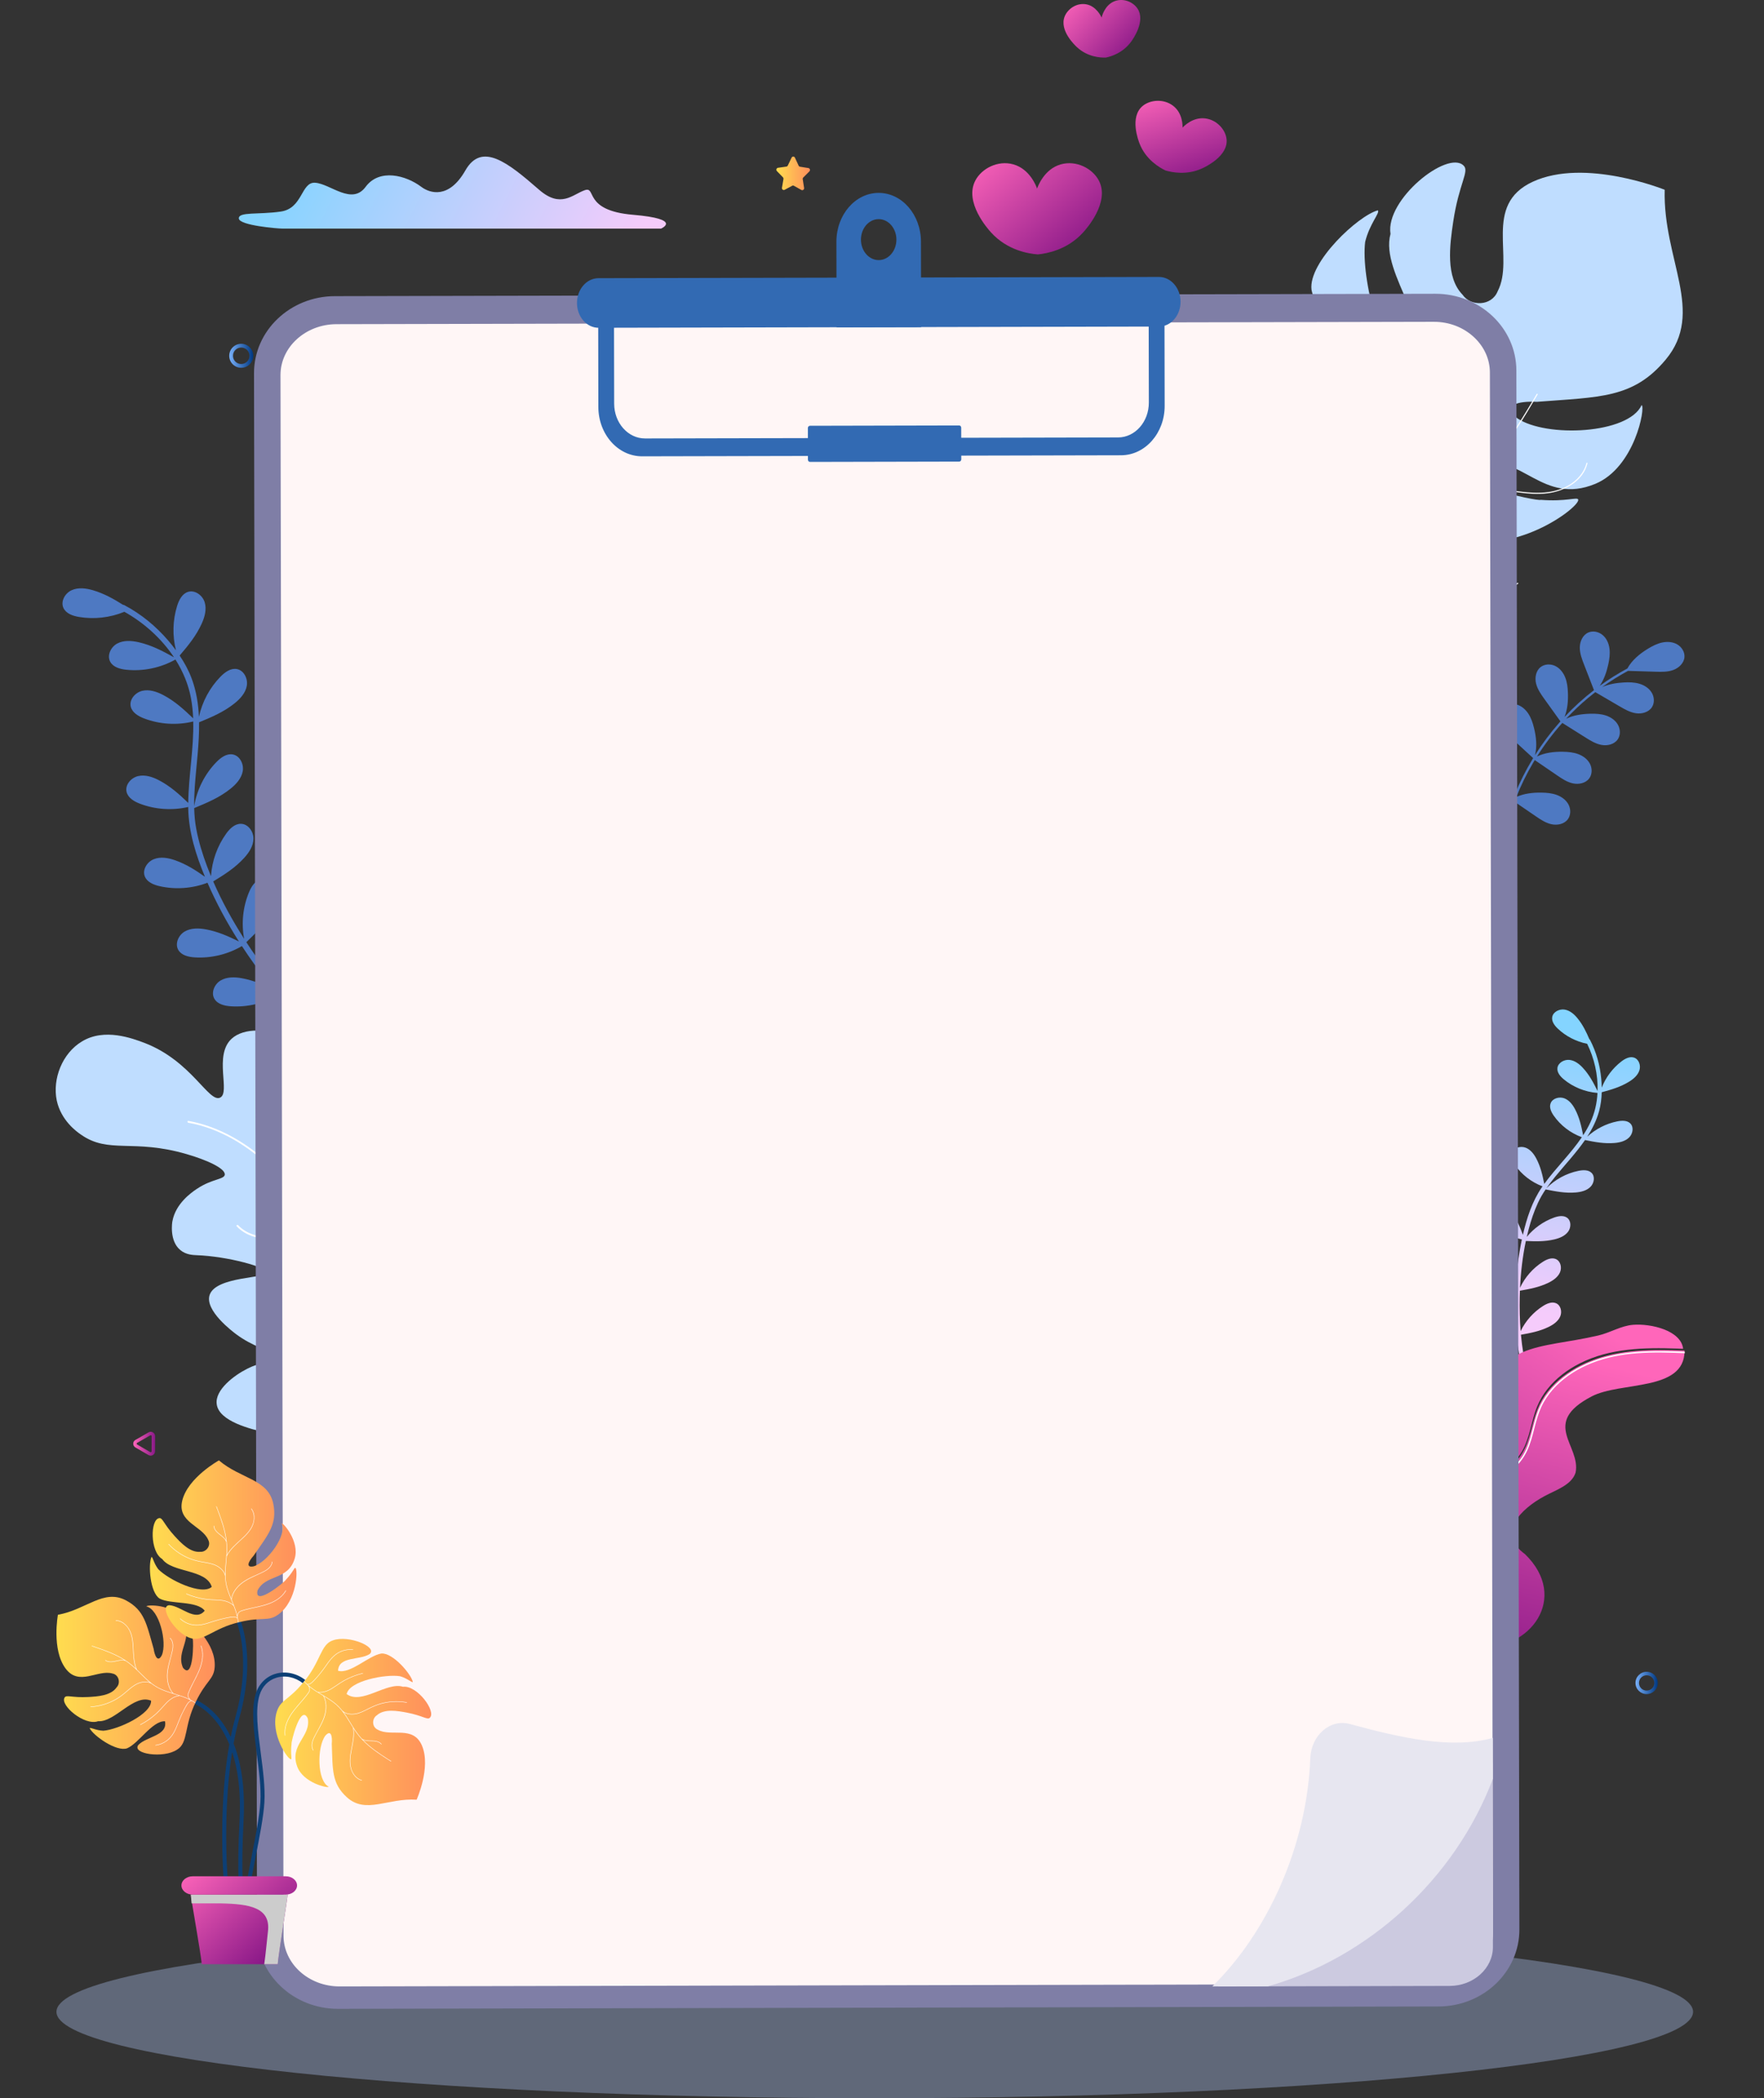 <svg width="375" height="446" viewBox="0 0 375 446" fill="none" xmlns="http://www.w3.org/2000/svg">
<rect x="0" y="0" width="375" height="446" fill="#333333" stroke="none"/>
<path d="M313.922 278.843C314.006 277.729 315.256 276.95 316.389 277.02C317.521 277.09 318.506 277.786 319.302 278.57C320.591 279.839 321.482 281.267 322.345 282.801C322.218 281.132 322.153 279.458 322.142 277.786C322.135 276.68 322.153 275.573 322.195 274.466C319.643 274.313 317.156 273.396 315.159 271.863C314.402 271.281 313.66 270.483 313.733 269.533C313.819 268.423 315.07 267.645 316.201 267.712C317.331 267.779 318.313 268.469 319.106 269.248C320.439 270.556 321.343 272.037 322.232 273.629C322.401 270.218 322.815 266.811 323.526 263.46C321.081 262.898 318.823 261.617 317.131 259.814C316.48 259.121 315.879 258.215 316.105 257.286C316.37 256.2 317.727 255.624 318.828 255.866C319.931 256.107 320.785 256.943 321.439 257.839C322.501 259.289 323.143 260.836 323.742 262.484C324.549 258.962 325.714 255.375 327.785 252.357C327.828 252.294 327.874 252.233 327.918 252.17C325.553 251.276 323.482 249.674 322.059 247.625C321.517 246.846 321.056 245.863 321.415 244.972C321.834 243.932 323.257 243.55 324.31 243.944C325.362 244.338 326.083 245.287 326.599 246.268C327.509 247.994 327.912 249.766 328.286 251.653C330.775 248.228 333.91 245.226 336.276 241.725C333.861 240.84 331.743 239.22 330.295 237.136C329.753 236.357 329.292 235.374 329.651 234.483C330.07 233.442 331.493 233.06 332.546 233.454C333.598 233.849 334.319 234.798 334.835 235.778C335.769 237.551 336.17 239.372 336.552 241.317C337.127 240.432 337.652 239.514 338.102 238.547C339.013 236.59 339.491 234.468 339.604 232.316C336.962 232.107 334.409 231.075 332.41 229.4C331.679 228.788 330.972 227.959 331.087 227.012C331.221 225.906 332.503 225.18 333.628 225.293C334.754 225.406 335.704 226.137 336.463 226.948C337.854 228.437 338.727 230.11 339.622 231.91C339.732 228.435 338.902 224.902 337.404 221.868C335.053 221.393 332.855 220.261 331.145 218.629C330.457 217.971 329.806 217.099 329.982 216.16C330.187 215.063 331.512 214.417 332.626 214.601C333.741 214.784 334.641 215.573 335.344 216.432C336.467 217.801 337.189 219.286 337.867 220.87C337.92 220.907 337.968 220.958 338.004 221.027C339.339 223.58 340.125 226.402 340.397 229.272C340.457 229.905 340.493 230.544 340.506 231.184C341.351 229.026 342.797 227.084 344.653 225.645C345.422 225.049 346.402 224.515 347.325 224.79C348.404 225.112 348.859 226.471 348.506 227.534C348.153 228.597 347.219 229.383 346.244 229.971C344.427 231.067 342.533 231.615 340.501 232.17C340.466 233.514 340.303 234.857 339.949 236.16C339.411 238.134 338.511 239.932 337.417 241.626C339.193 239.985 341.436 238.832 343.814 238.356C344.769 238.164 345.881 238.122 346.566 238.783C347.367 239.555 347.134 240.98 346.328 241.777C345.522 242.575 344.333 242.863 343.201 242.955C341.032 243.132 339.061 242.752 336.949 242.328C335.061 245.072 332.704 247.562 330.613 250.117C329.955 250.922 329.325 251.738 328.742 252.582C330.578 250.709 332.999 249.391 335.58 248.87C336.534 248.678 337.647 248.634 338.332 249.294C339.134 250.065 338.903 251.49 338.098 252.289C337.293 253.087 336.105 253.377 334.973 253.471C332.755 253.655 330.743 253.255 328.576 252.823C327.964 253.729 327.412 254.672 326.948 255.674C326.099 257.506 325.462 259.427 324.949 261.368C324.813 261.884 324.686 262.403 324.567 262.923C326.062 261.08 328.078 259.638 330.325 258.822C331.241 258.489 332.336 258.28 333.119 258.827C334.034 259.467 334.027 260.906 333.353 261.813C332.68 262.72 331.547 263.184 330.44 263.446C328.394 263.93 326.449 263.875 324.377 263.782C323.682 267.056 323.299 270.395 323.14 273.725C324.178 271.493 325.879 269.55 327.983 268.213C328.805 267.691 329.83 267.25 330.721 267.611C331.762 268.033 332.081 269.432 331.626 270.459C331.172 271.486 330.167 272.182 329.142 272.677C327.196 273.616 325.227 273.981 323.113 274.351C323.095 274.793 323.08 275.234 323.07 275.675C323.014 278.095 323.07 280.525 323.264 282.941C324.309 280.783 325.976 278.905 328.025 277.603C328.847 277.081 329.873 276.64 330.764 277.001C331.804 277.423 332.123 278.821 331.669 279.848C331.215 280.876 330.21 281.571 329.185 282.067C327.293 282.98 325.377 283.35 323.33 283.71C323.584 286.461 324.021 289.19 324.684 291.864C324.822 292.421 323.927 292.609 323.789 292.053C323.12 289.354 322.684 286.596 322.43 283.818C319.865 283.662 317.364 282.735 315.355 281.185C314.596 280.6 313.851 279.797 313.922 278.843Z" fill="url(#paint0_linear_82_1088)"/>
<path d="M185.962 446C282.038 446 359.924 437.777 359.924 427.635C359.924 417.492 282.038 409.269 185.962 409.269C89.885 409.269 12 417.492 12 427.635C12 437.777 89.885 446 185.962 446Z" fill="#B6CFFF" fill-opacity="0.34"/>
<path d="M333.288 174.156C333.952 173.272 333.954 172.001 333.447 171.026C332.939 170.051 331.991 169.359 330.96 168.977C329.928 168.595 328.812 168.496 327.709 168.478C325.885 168.448 323.999 168.655 322.351 169.41C323.342 166.92 324.527 164.505 325.89 162.191C326.014 161.98 326.142 161.772 326.268 161.564C327.841 162.639 329.414 163.715 330.986 164.79C332.036 165.508 333.119 166.241 334.363 166.513C335.607 166.787 337.067 166.494 337.836 165.471C338.5 164.588 338.502 163.316 337.994 162.342C337.487 161.367 336.539 160.674 335.507 160.293C334.476 159.911 333.359 159.811 332.257 159.794C330.375 159.763 328.427 159.984 326.743 160.798C328.333 158.277 330.134 155.888 332.122 153.665C333.757 154.693 335.393 155.722 337.029 156.75C338.105 157.427 339.216 158.117 340.47 158.342C341.724 158.568 343.172 158.219 343.901 157.169C344.531 156.261 344.484 154.99 343.939 154.036C343.394 153.082 342.42 152.426 341.375 152.084C340.329 151.742 339.209 151.686 338.107 151.71C336.342 151.749 334.526 152.01 332.945 152.767C334.419 151.193 335.987 149.705 337.644 148.322C338.134 147.912 338.635 147.515 339.14 147.125C340.858 148.127 342.575 149.129 344.292 150.131C345.39 150.772 346.523 151.425 347.784 151.609C349.045 151.793 350.481 151.398 351.175 150.324C351.776 149.396 351.687 148.128 351.111 147.192C350.535 146.257 349.539 145.634 348.483 145.326C347.426 145.019 346.305 144.999 345.204 145.06C343.63 145.147 342.023 145.412 340.589 146.043C342.349 144.779 344.189 143.629 346.097 142.601C348.04 142.661 349.982 142.721 351.924 142.781C353.198 142.821 354.51 142.855 355.71 142.416C356.911 141.978 357.99 140.948 358.091 139.678C358.179 138.579 357.496 137.51 356.542 136.964C355.588 136.417 354.413 136.345 353.334 136.578C352.254 136.81 351.256 137.326 350.312 137.903C348.574 138.965 346.927 140.315 345.956 142.092C345.95 142.095 345.943 142.096 345.937 142.1C343.904 143.19 341.948 144.42 340.082 145.774C341.007 144.416 341.556 142.794 341.905 141.177C342.137 140.099 342.294 138.988 342.156 137.896C342.019 136.804 341.56 135.723 340.726 135.007C339.893 134.291 338.655 134.005 337.644 134.451C336.474 134.968 335.858 136.324 335.841 137.598C335.825 138.872 336.292 140.094 336.752 141.279C337.453 143.085 338.154 144.89 338.855 146.695C336.621 148.42 334.527 150.325 332.596 152.385C333.235 150.78 333.383 148.981 333.316 147.243C333.275 146.142 333.151 145.029 332.746 144.008C332.341 142.986 331.627 142.054 330.641 141.569C329.654 141.083 328.382 141.113 327.511 141.796C326.505 142.585 326.244 144.05 326.544 145.286C326.845 146.522 327.602 147.588 328.343 148.62C329.471 150.191 330.599 151.763 331.727 153.334C331.668 153.4 331.608 153.465 331.549 153.532C329.619 155.714 327.869 158.052 326.316 160.512C326.797 158.638 326.577 156.623 326.11 154.736C325.846 153.669 325.499 152.605 324.895 151.688C324.291 150.77 323.402 150.004 322.336 149.729C321.27 149.453 320.028 149.74 319.314 150.583C318.487 151.559 318.528 153.044 319.073 154.192C319.618 155.34 320.576 156.23 321.512 157.089C322.983 158.44 324.454 159.791 325.925 161.141C325.903 161.176 325.883 161.21 325.862 161.245L325.805 161.247C325.818 161.257 325.831 161.265 325.844 161.274C324.372 163.693 323.091 166.226 322.021 168.848C321.756 167.133 320.975 165.498 320.039 164.021C319.439 163.076 318.761 162.161 317.88 161.469C316.999 160.778 315.892 160.323 314.771 160.398C313.65 160.473 312.539 161.146 312.119 162.189C311.633 163.395 312.15 164.815 313.048 165.748C313.946 166.681 315.161 167.233 316.344 167.763C318.024 168.515 319.705 169.267 321.385 170.019C321.431 170.051 321.478 170.083 321.524 170.114C320.422 173.032 319.586 176.044 319.038 179.112C318.98 179.436 319.475 179.586 319.534 179.257C320.072 176.242 320.89 173.282 321.963 170.415C323.455 171.435 324.947 172.456 326.44 173.476C327.489 174.194 328.572 174.926 329.816 175.199C331.06 175.471 332.52 175.178 333.288 174.156Z" fill="#4E79C2"/>
<path d="M278.808 61.588C280.044 68.008 290.236 77.259 288.643 83.675C280.962 83.65 282.873 72.667 279.33 67.676C275.505 63.365 269.745 78.963 272.95 86.859C275.302 93.413 284.194 92.632 295.462 101.443C305.201 108.838 304.759 112.806 311.132 114.539C322.792 117.708 336.005 107.635 335.499 106.177C335.294 105.588 332.967 106.673 327.523 106.246C326.994 106.625 306.079 102.371 314.041 98.341C323.495 96.307 327.945 107.474 339.135 102.847C347.524 99.374 349.85 86.562 348.987 86.104C346.183 92.278 328.722 93.066 322.587 88.933C319.113 86.151 322.696 85.198 326.724 85.413C340.069 84.364 347.175 84.736 354.089 76.459C362.565 66.313 353.495 55.211 353.889 40.338C353.889 40.338 336.955 33.485 325.828 38.638C315.118 43.597 322.083 54.843 318.375 61.924C317.07 65.146 312.605 65.147 310.93 62.657C307.256 58.91 308.199 52.054 308.933 47.117C310.153 38.94 312.447 36.392 311.12 35.179C307.715 31.856 294.469 42.386 295.6 49.722C293.241 58.256 306.017 70.744 300.549 78.736C293.613 77.621 289.277 58.905 290.214 51.41C291.157 47.522 293.439 45.203 292.903 44.713C288.72 45.827 278.084 55.747 278.808 61.588Z" fill="#BFDDFF"/>
<path d="M269.146 105.664C269.005 107.686 269.379 109.718 270.207 111.571C271.01 113.37 272.247 114.907 273.743 116.195C275.386 117.603 277.249 118.722 279.072 119.886C281.044 121.151 282.954 122.516 284.761 124.003C285.575 124.676 286.412 125.346 287.146 126.105C287.758 126.736 288.307 127.511 288.22 128.426C288.219 128.436 288.227 128.441 288.226 128.451C288.118 128.573 288.017 128.699 287.904 128.818C287.534 129.22 287.152 129.615 286.753 129.995C286.82 130.035 286.878 130.081 286.94 130.129C287.655 129.438 288.335 128.704 288.966 127.935C288.973 127.934 288.979 127.932 288.982 127.928C289.332 127.68 289.743 127.501 290.155 127.364C290.541 127.233 290.989 127.108 291.397 127.193C292.005 127.325 292.568 127.686 293.084 128.018C293.597 128.355 294.107 128.705 294.605 129.065C298.115 131.594 301.294 134.603 305.122 136.682C308.27 138.389 311.9 139.489 315.512 138.882C315.658 138.858 315.607 138.635 315.455 138.661C313.35 139.011 311.2 138.772 309.167 138.155C305.187 136.946 301.859 134.419 298.649 131.889C296.872 130.486 295.107 129.062 293.205 127.824C292.505 127.369 291.684 126.837 290.81 126.967C290.321 127.036 289.817 127.208 289.362 127.441C291.079 125.237 292.429 122.785 293.777 120.353C293.841 120.242 293.903 120.125 293.967 120.014C293.967 120.014 293.967 120.014 293.973 120.012C295.727 118.943 297.778 118.469 299.831 118.42C304.016 118.315 307.837 120.015 311.502 121.815C312.505 122.308 313.509 122.807 314.521 123.284C315.47 123.733 316.435 124.182 317.445 124.497C319.164 125.026 321.148 125.122 322.703 124.093C322.824 124.011 322.717 123.808 322.593 123.893C320.638 125.189 318.19 124.626 316.173 123.783C312.165 122.103 308.451 119.675 304.171 118.659C300.885 117.879 297.168 117.957 294.177 119.632C295.445 117.355 296.758 115.084 298.423 113.059C299.337 111.952 300.356 110.953 301.445 110.027C301.453 110.022 301.464 110.023 301.475 110.013C301.482 110.002 301.494 109.992 301.503 109.977C302.492 109.141 303.532 108.362 304.598 107.62C306.372 106.387 308.204 105.237 309.994 104.023C312.227 103.536 314.553 103.614 316.815 103.84C320.874 104.242 324.94 105.358 329.043 104.845C332.694 104.386 336.56 102.239 337.473 98.491C337.509 98.347 337.288 98.283 337.252 98.427C336.746 100.512 335.217 102.161 333.36 103.221C329.766 105.271 325.459 104.848 321.522 104.258C317.899 103.714 314.113 103.039 310.461 103.701C310.689 103.544 310.921 103.39 311.151 103.23C313.412 101.627 315.481 99.817 317.334 97.77C321.129 93.575 324.025 88.698 326.876 83.864C326.953 83.74 326.756 83.621 326.679 83.745C326.331 84.337 325.984 84.929 325.632 85.519C322.865 90.164 319.948 94.808 316.137 98.704C316.715 97.358 316.674 95.805 316.648 94.372C316.615 92.578 316.655 90.49 318.114 89.189C318.224 89.091 318.067 88.926 317.956 89.025C316.588 90.242 316.392 92.176 316.408 93.886C316.423 95.665 316.602 97.644 315.608 99.22C315.603 99.228 315.612 99.233 315.607 99.24C315.607 99.24 315.607 99.24 315.604 99.244C313.648 101.16 311.459 102.779 309.178 104.3C306.993 105.756 304.76 107.141 302.672 108.736C302.474 108.889 302.277 109.048 302.082 109.203C303.191 107.424 303.297 105.146 302.891 103.121C302.422 100.78 301.188 98.671 300.006 96.618C298.832 94.578 297.782 92.506 297.041 90.279C295.618 85.989 295.202 81.392 295.842 76.923C295.867 76.778 295.631 76.774 295.612 76.918C295.262 79.353 295.225 81.827 295.493 84.272C295.734 86.465 296.221 88.63 296.945 90.719C297.699 92.874 298.74 94.875 299.875 96.854C301.062 98.917 302.283 101.038 302.71 103.403C303.104 105.586 302.879 108.091 301.337 109.823C299.748 111.185 298.325 112.7 297.104 114.406C295.435 116.751 294.107 119.307 292.705 121.808C292.582 122.022 292.461 122.233 292.341 122.443C292.413 120.872 292.01 119.287 291.358 117.857C290.66 116.318 289.626 114.952 288.605 113.608C287.542 112.219 286.501 110.821 285.588 109.33C283.816 106.437 282.437 103.323 281.492 100.079C281.45 99.937 281.221 99.991 281.265 100.13C281.786 101.909 282.431 103.656 283.201 105.34C283.893 106.853 284.683 108.324 285.565 109.733C286.473 111.179 287.498 112.535 288.532 113.891C289.564 115.252 290.598 116.645 291.267 118.22C291.889 119.68 292.248 121.293 292.079 122.88C292.08 122.886 292.087 122.884 292.084 122.888C291.007 124.746 289.843 126.551 288.453 128.187C288.437 127.376 287.977 126.66 287.425 126.071C286.624 125.202 285.667 124.454 284.753 123.705C282.98 122.261 281.122 120.926 279.191 119.691C277.328 118.503 275.413 117.364 273.754 115.903C272.245 114.575 271.033 112.989 270.27 111.144C269.555 109.414 269.245 107.532 269.374 105.67C269.385 105.525 269.154 105.519 269.146 105.664Z" fill="white"/>
<path d="M45.595 212.337C44.796 211.013 45.584 209.182 46.918 208.4C48.252 207.617 49.921 207.656 51.448 207.938C53.919 208.393 56.069 209.331 58.273 210.411C56.792 208.619 55.377 206.774 54.025 204.892C53.131 203.647 52.264 202.381 51.424 201.096C48.42 202.864 44.879 203.718 41.396 203.501C40.076 203.419 38.599 203.08 37.921 201.95C37.129 200.629 37.917 198.799 39.247 198.014C40.576 197.23 42.237 197.265 43.757 197.543C46.309 198.01 48.516 198.998 50.795 200.123C48.252 196.136 45.99 191.968 44.108 187.637C40.897 188.861 37.322 189.127 33.968 188.374C32.677 188.085 31.273 187.518 30.784 186.294C30.212 184.865 31.282 183.182 32.719 182.618C34.157 182.054 35.791 182.35 37.247 182.865C39.607 183.698 41.572 184.96 43.568 186.369C41.657 181.772 40.097 176.829 40.016 171.84C40.014 171.736 40.017 171.632 40.017 171.528C36.632 172.315 33.01 172.077 29.762 170.842C28.526 170.372 27.218 169.61 26.909 168.33C26.548 166.834 27.848 165.321 29.352 164.967C30.856 164.612 32.431 165.138 33.798 165.854C36.208 167.116 38.084 168.813 40.017 170.664C40.082 164.898 41.214 159.119 41.079 153.361C37.645 154.196 33.955 153.973 30.651 152.717C29.415 152.247 28.107 151.486 27.798 150.206C27.438 148.71 28.738 147.196 30.241 146.842C31.745 146.488 33.32 147.014 34.687 147.73C37.162 149.025 39.073 150.78 41.063 152.689C41.004 151.251 40.86 149.814 40.593 148.379C40.052 145.472 38.891 142.709 37.295 140.189C34.145 141.961 30.437 142.735 26.838 142.36C25.523 142.223 24.062 141.823 23.432 140.665C22.696 139.312 23.561 137.516 24.922 136.788C26.283 136.06 27.941 136.165 29.448 136.506C32.211 137.132 34.537 138.361 36.989 139.717C34.328 135.703 30.561 132.337 26.438 130.044C23.405 131.294 20.017 131.684 16.78 131.138C15.475 130.918 14.043 130.426 13.489 129.231C12.841 127.834 13.819 126.096 15.223 125.456C16.628 124.815 18.277 125.025 19.758 125.461C22.122 126.157 24.127 127.287 26.162 128.563C26.252 128.565 26.346 128.586 26.443 128.637C29.995 130.51 33.144 133.104 35.751 136.144C36.326 136.814 36.879 137.509 37.406 138.224C36.629 135.14 36.706 131.845 37.648 128.806C38.038 127.548 38.715 126.198 39.978 125.808C41.454 125.351 43.057 126.544 43.51 128.014C43.964 129.485 43.539 131.084 42.911 132.489C41.739 135.111 40.04 137.17 38.191 139.342C39.229 140.89 40.121 142.531 40.765 144.276C41.74 146.917 42.166 149.634 42.288 152.383C42.977 149.177 44.585 146.168 46.887 143.821C47.811 142.879 49.032 141.985 50.335 142.212C51.857 142.477 52.736 144.266 52.465 145.78C52.195 147.295 51.084 148.525 49.881 149.49C47.575 151.339 45.045 152.407 42.322 153.532C42.391 158.071 41.726 162.679 41.414 167.159C41.316 168.57 41.259 169.972 41.277 171.37C41.849 167.855 43.524 164.525 46.02 161.973C46.943 161.03 48.163 160.135 49.466 160.36C50.989 160.623 51.87 162.411 51.602 163.926C51.333 165.441 50.224 166.672 49.022 167.638C46.665 169.533 44.075 170.61 41.282 171.768C41.319 173.259 41.45 174.745 41.729 176.231C42.239 178.949 43.06 181.606 44.037 184.191C44.297 184.879 44.569 185.561 44.851 186.241C45.062 183.019 46.181 179.856 48.063 177.225C48.83 176.153 49.899 175.083 51.221 175.107C52.766 175.135 53.912 176.768 53.879 178.306C53.846 179.844 52.939 181.229 51.899 182.367C49.978 184.47 47.739 185.887 45.326 187.357C47.165 191.588 49.409 195.655 51.897 199.543C51.281 196.23 51.643 192.739 52.946 189.628C53.455 188.413 54.259 187.133 55.554 186.865C57.066 186.551 58.547 187.89 58.857 189.398C59.167 190.904 58.591 192.456 57.831 193.795C56.388 196.337 54.457 198.246 52.368 200.271C52.702 200.784 53.039 201.295 53.38 201.801C55.257 204.582 57.268 207.287 59.422 209.873C58.872 206.637 59.249 203.246 60.519 200.215C61.028 199 61.832 197.721 63.127 197.452C64.639 197.139 66.12 198.478 66.43 199.985C66.74 201.492 66.164 203.043 65.404 204.383C64 206.854 62.136 208.728 60.113 210.692C62.604 213.61 65.286 216.365 68.176 218.885C68.778 219.41 67.919 220.304 67.318 219.78C64.399 217.235 61.698 214.447 59.184 211.499C56.165 213.271 52.6 214.124 49.09 213.899C47.763 213.812 46.279 213.47 45.595 212.337Z" fill="#4E79C2"/>
<path d="M56.38 304.474C59.737 305.228 64.99 305.923 73.739 304.171C79.104 303.076 86.547 301.604 94.677 296.455C95.028 296.233 95.649 295.846 96.427 295.288C96.467 295.265 96.513 295.236 96.548 295.207C96.623 295.165 96.698 295.113 96.778 295.066C97.044 294.885 97.323 294.682 97.633 294.494C103.441 290.302 114.991 280.551 115.209 267.772C115.233 267.037 115.32 257.742 110.746 255.954C105.005 253.777 96.06 264.788 93.877 263.058C92.777 262.176 94.702 259.225 95.684 255.093C97.98 245.828 95.151 232.93 87.308 229.79C83.61 228.268 78.639 228.916 75.17 231.681C69.481 236.112 71.809 246.388 70.938 246.487C69.672 246.576 71.066 226.148 60.818 220.579C57.213 218.642 51.87 218.378 49.235 220.797C45.378 224.35 49.057 232.252 46.786 233.316C44.378 234.445 40.712 225.519 30.721 221.683C28.18 220.728 22.215 218.449 17.425 221.369C13.249 223.858 11.108 229.331 12.063 233.918C12.968 238.149 16.277 240.541 17.206 241.169C23.163 245.35 28.255 241.98 39.705 245.329C43.703 246.483 47.953 248.311 47.786 249.711C47.594 250.734 45.066 250.571 41.948 252.648C41.879 252.685 41.776 252.741 41.653 252.843C40.71 253.488 37.363 255.803 36.662 259.533C36.61 259.686 35.937 263.75 38.331 265.71C39.548 266.744 41.097 266.767 41.771 266.802C48.504 267.043 56.773 269.382 56.763 270.482C56.788 271.742 45.937 271.252 44.572 275.235C43.444 278.547 49.484 283.066 50.265 283.647C56.799 288.461 64.768 288.458 64.681 289.058C64.585 289.564 58.351 287.976 52.508 290.967C49.779 292.342 45.684 295.418 46.068 298.434C46.494 302.148 53.45 303.792 56.38 304.474Z" fill="#BFDDFF"/>
<path d="M59.197 280.962C59.703 279.559 61.328 279.172 62.669 279.183C64.359 279.197 66.018 279.654 67.582 280.267C70.873 281.558 73.91 283.665 77.461 284.21C79.256 284.485 81.112 284.339 82.741 283.499C79.231 279.18 76.237 274.44 73.331 269.703C72.244 267.931 71.159 266.148 70.053 264.378C65.024 261.92 59.224 264.449 53.991 262.872C52.599 262.452 51.328 261.736 50.328 260.673C50.16 260.494 50.453 260.251 50.621 260.429C52.539 262.465 55.409 263.009 58.095 263.078C60.753 263.146 63.405 262.73 66.062 262.953C67.313 263.058 68.541 263.327 69.697 263.812C66.699 259.039 63.524 254.37 59.65 250.26C54.959 245.285 49.205 241.064 42.545 239.214C41.709 238.985 40.865 238.793 40.017 238.645C39.777 238.596 39.812 238.22 40.052 238.258C46.638 239.445 52.508 242.983 57.375 247.476C58.205 248.24 58.996 249.04 59.769 249.854C59.761 249.812 59.762 249.766 59.792 249.72C61.649 246.887 60.182 243.463 58.719 240.824C57.919 239.381 57.05 237.96 56.496 236.398C56.035 235.1 55.722 233.637 56.283 232.321C56.379 232.096 56.738 232.225 56.642 232.452C55.986 233.99 56.592 235.765 57.23 237.206C57.926 238.774 58.864 240.217 59.642 241.743C60.92 244.252 61.775 247.391 60.105 249.938C60.051 250.021 59.972 250.024 59.901 249.998C64.242 254.606 67.753 259.933 71.079 265.31C72.922 268.291 74.734 271.301 76.627 274.254C79.897 271.667 82.095 267.685 82.654 263.564C82.96 261.313 82.655 259.157 82.027 256.987C81.347 254.631 80.436 252.301 80.319 249.825C80.203 247.381 80.983 244.761 83.101 243.339C83.303 243.204 83.549 243.496 83.345 243.633C81.212 245.065 80.522 247.726 80.722 250.169C80.927 252.675 81.89 255.021 82.545 257.426C83.111 259.507 83.326 261.595 83.014 263.737C82.725 265.728 82.062 267.655 81.112 269.427C80.05 271.407 78.607 273.191 76.837 274.582C79.15 278.172 81.596 281.67 84.404 284.9C86.35 287.142 88.489 289.252 90.811 291.118C90.832 284.944 96.289 280.703 98.491 275.324C99.136 273.749 99.497 272.071 99.343 270.366C99.321 270.124 99.698 270.058 99.72 270.304C100.286 276.569 94.827 281.029 92.387 286.253C91.65 287.831 91.173 289.513 91.187 291.265C91.187 291.317 91.163 291.35 91.136 291.378C92.909 292.772 94.784 294.027 96.776 295.067C96.696 295.113 96.621 295.166 96.547 295.208C96.511 295.237 96.465 295.265 96.425 295.289C93.029 293.496 89.931 291.108 87.161 288.396C85.678 286.943 84.297 285.403 82.984 283.806C80.256 285.263 77.023 284.778 74.251 283.712C71.034 282.474 68.097 280.469 64.678 279.783C63.102 279.467 60.25 279.167 59.555 281.093C59.472 281.324 59.114 281.193 59.197 280.962Z" fill="white"/>
<path d="M297.246 322.814L300.372 337.565C301.536 336.195 302.848 334.926 304.104 333.651C305.339 332.398 306.555 331.107 307.558 329.662C308.579 328.194 309.241 326.613 309.74 324.928C310.221 323.297 310.623 321.63 311.444 320.107C312.088 318.91 312.994 317.864 314.007 316.939C316.104 315.018 318.612 313.598 320.758 311.738C321.842 310.804 322.818 309.755 323.54 308.532C324.412 307.058 324.897 305.415 325.328 303.789C325.758 302.166 326.136 300.522 326.779 298.956C327.327 297.622 328.076 296.366 328.986 295.227C330.805 292.941 333.212 291.133 335.832 289.804C342.243 286.545 349.593 286.41 356.569 286.654C356.981 286.67 357.393 286.685 357.808 286.703C357.365 282.772 350.904 281.297 347.153 281.602C344.587 281.811 342.281 283.287 339.769 283.872C327.04 286.846 317.76 284.866 315.39 300.445C315.127 302.189 314.981 304.014 314.058 305.548C309.688 311.749 294.832 312.236 297.246 322.814Z" fill="url(#paint1_linear_82_1088)"/>
<path d="M314.051 350.155C325.32 350.967 333.7 339.602 324.203 330.357C318.098 325.917 323.243 320.758 328.323 318.027C330.843 316.669 334.089 315.663 334.945 313.028C336.132 307.239 327.427 302.544 338.351 296.827C344.515 293.598 358.053 295.814 358.105 287.194C358.105 287.154 358.105 287.11 358.102 287.07C351.402 286.838 344.425 286.761 338.051 289.329C335.252 290.457 332.611 292.062 330.477 294.173C329.435 295.203 328.521 296.357 327.793 297.61C326.984 299.005 326.465 300.505 326.034 302.032C325.58 303.648 325.209 305.289 324.594 306.865C324.055 308.254 323.305 309.543 322.287 310.675C320.447 312.721 318.044 314.182 315.837 315.822C314.715 316.658 313.619 317.55 312.695 318.593C311.64 319.79 310.926 321.151 310.419 322.623C309.866 324.233 309.509 325.896 308.827 327.467C308.172 328.988 307.207 330.369 306.117 331.644C304.156 333.949 301.795 335.924 299.845 338.238C299.845 338.238 301.374 349.242 314.051 350.155Z" fill="url(#paint2_linear_82_1088)"/>
<path d="M300.691 338.33L300.774 338.712C302.69 336.397 305.017 334.427 306.945 332.122C308.016 330.846 308.963 329.463 309.602 327.937C310.266 326.36 310.609 324.69 311.145 323.074C311.637 321.596 312.335 320.231 313.372 319.034C314.281 317.991 315.362 317.101 316.467 316.268C318.644 314.633 321.016 313.18 322.825 311.135C323.826 310.002 324.561 308.71 325.086 307.317C325.683 305.734 326.04 304.086 326.478 302.463C326.895 300.929 327.398 299.424 328.19 298.026C328.903 296.77 329.801 295.615 330.827 294.586C332.927 292.476 335.534 290.881 338.301 289.766C344.602 287.227 351.521 287.355 358.164 287.637C358.162 287.531 358.156 287.428 358.144 287.326C357.728 287.307 357.315 287.291 356.902 287.275C349.916 287.02 342.554 287.146 336.138 290.41C333.517 291.741 331.109 293.553 329.289 295.847C328.38 296.989 327.631 298.25 327.085 299.589C326.443 301.161 326.067 302.811 325.638 304.441C325.209 306.074 324.724 307.723 323.853 309.203C323.133 310.43 322.156 311.483 321.072 312.419C318.925 314.284 316.415 315.707 314.317 317.633C313.304 318.56 312.398 319.61 311.756 320.812C310.936 322.34 310.536 324.014 310.055 325.651C309.558 327.344 308.897 328.93 307.876 330.403C306.874 331.853 305.658 333.148 304.423 334.405C303.167 335.682 301.855 336.955 300.691 338.33Z" fill="white"/>
<path d="M305.109 62.444L71.186 62.949C61.676 62.969 53.982 70.303 54 79.329L54.642 410.694C54.659 419.72 62.382 427.02 71.891 427L305.814 426.496C315.323 426.475 323.018 419.142 323 410.116L322.358 78.75C322.34 69.724 314.617 62.424 305.109 62.444Z" fill="#7F7EA6"/>
<path d="M316.728 79.168L317.26 353.563L317.275 359.629L317.281 364.792L317.372 410.911C317.382 416.854 312.056 421.709 305.496 421.734L255.157 421.844L241.59 421.873L239.783 421.874L72.21 422.235C65.634 422.248 60.282 417.421 60.272 411.467L59.628 79.73C59.618 73.787 64.944 68.932 71.504 68.907L304.794 68.401C308.077 68.394 311.143 69.58 313.425 71.746C315.554 73.764 316.724 76.397 316.728 79.168Z" fill="#FFF6F6"/>
<path d="M317.297 374.58L317.302 378.533L317.373 413.842C317.38 418.392 313.267 422.109 308.2 422.128L269.323 422.213L258.845 422.234C278.266 410.877 305.056 395.492 317.297 374.58Z" fill="#CCCAE0"/>
<path d="M244.185 63.643L244.227 85.565C244.235 89.653 241.308 92.973 237.689 92.981L137.128 93.198C133.51 93.205 130.57 89.898 130.562 85.811L130.52 63.889L127.159 63.896L127.203 86.521C127.214 92.316 131.383 97.005 136.514 96.994L238.32 96.774C243.451 96.763 247.601 92.057 247.59 86.261L247.546 63.636L244.185 63.643Z" fill="#326AB3"/>
<path d="M186.775 41C181.811 41.011 177.796 45.667 177.808 51.4L177.842 69.593L195.816 69.553L195.781 51.36C195.77 45.627 191.738 40.989 186.775 41ZM186.802 55.286C184.721 55.291 183.029 53.345 183.025 50.942C183.021 48.538 184.704 46.585 186.785 46.58C188.866 46.575 190.558 48.521 190.562 50.925C190.567 53.329 188.883 55.282 186.802 55.286Z" fill="#326AB3"/>
<path d="M246.395 69.411L127.25 69.673C124.719 69.678 122.662 67.323 122.657 64.413C122.651 61.502 124.699 59.138 127.23 59.132L246.374 58.87C248.905 58.865 250.961 61.22 250.967 64.13C250.972 67.041 248.926 69.405 246.395 69.411ZM203.913 98.116L172.196 98.185C171.952 98.186 171.754 97.973 171.753 97.711L171.74 90.982C171.74 90.719 171.937 90.506 172.182 90.505L203.899 90.435C204.143 90.435 204.341 90.647 204.342 90.91L204.355 97.639C204.355 97.902 204.158 98.115 203.913 98.116Z" fill="#326AB3"/>
<path d="M317.356 369.398L317.367 374.089L317.372 378.083C309.293 399.47 290.816 416.192 269.553 422.211L259.111 422.233L257.72 422.235C269.261 410.94 277.82 392.668 278.55 373.714C278.74 368.824 282.783 365.319 286.963 366.456C297.897 369.428 308.607 371.854 317.356 369.398Z" fill="#E7E6F0"/>
<path d="M60.021 48.589H140.536C140.536 48.589 145.272 46.562 134.559 45.654C123.846 44.747 126.891 39.527 124.297 40.434C121.704 41.342 119.214 44.348 114.599 40.329C107.946 34.534 102.421 30.108 98.925 36.236C95.429 42.363 91.384 41.087 89.565 39.718C86.295 37.257 80.657 35.746 77.725 39.718C74.793 43.689 70.274 39.089 67.012 38.846C63.967 38.619 64.418 44.292 59.682 44.973C54.946 45.654 50.661 44.973 50.774 46.448C50.887 47.924 59.006 48.589 60.021 48.589Z" fill="url(#paint3_linear_82_1088)"/>
<path d="M233.58 38.343C232.229 35.805 228.815 34.012 225.515 34.937C221.978 35.929 220.622 39.642 220.474 40.07C220.474 40.232 220.475 40.395 220.475 40.557C220.472 40.395 220.469 40.232 220.466 40.07C220.317 39.642 218.962 35.929 215.424 34.937C212.124 34.012 208.71 35.806 207.359 38.343C204.885 42.992 210.084 48.746 210.671 49.397C214.19 53.292 218.84 53.936 220.522 54.068C220.557 54.071 220.592 54.074 220.624 54.076C220.668 54.072 220.713 54.068 220.761 54.063C222.442 53.89 226.873 53.16 230.267 49.397C230.867 48.732 236.051 42.985 233.58 38.343Z" fill="url(#paint4_linear_82_1088)"/>
<path d="M260.745 29.541C260.507 27.537 258.67 25.457 256.185 25.167C253.521 24.856 251.61 26.893 251.395 27.13C251.352 27.235 251.309 27.34 251.266 27.445C251.307 27.339 251.348 27.233 251.389 27.127C251.402 26.811 251.475 24.044 249.341 22.45C247.35 20.963 244.555 21.204 242.962 22.481C240.042 24.822 242.03 29.945 242.255 30.524C243.601 33.99 246.583 35.659 247.688 36.198C247.711 36.209 247.734 36.22 247.755 36.23C247.786 36.239 247.818 36.249 247.852 36.259C249.038 36.6 252.238 37.32 255.545 35.8C256.13 35.532 261.181 33.21 260.745 29.541Z" fill="url(#paint5_linear_82_1088)"/>
<path d="M241.838 1.854C240.893 0.394 238.772 -0.485 236.874 0.285C234.839 1.11 234.251 3.454 234.188 3.724C234.197 3.823 234.207 3.921 234.217 4.02C234.205 3.921 234.194 3.823 234.183 3.725C234.07 3.473 233.056 1.298 230.908 0.915C228.903 0.558 226.987 1.863 226.335 3.492C225.139 6.476 228.543 9.654 228.928 10.013C231.232 12.164 234.018 12.265 235.02 12.241C235.041 12.241 235.062 12.24 235.081 12.239C235.107 12.234 235.133 12.229 235.162 12.223C236.146 12.013 238.724 11.291 240.514 8.789C240.831 8.347 243.566 4.525 241.838 1.854Z" fill="url(#paint6_linear_82_1088)"/>
<path d="M172.065 36.428C172.302 36.192 172.176 35.774 171.851 35.722L170.071 35.437C169.943 35.416 169.832 35.331 169.775 35.209L168.991 33.517C168.849 33.209 168.429 33.206 168.282 33.511L167.472 35.189C167.413 35.31 167.301 35.394 167.172 35.412L165.388 35.667C165.063 35.713 164.93 36.128 165.163 36.369L166.443 37.691C166.535 37.787 166.577 37.924 166.554 38.058L166.235 39.906C166.177 40.243 166.514 40.503 166.805 40.346L168.406 39.486C168.522 39.423 168.66 39.424 168.774 39.489L170.362 40.377C170.651 40.538 170.992 40.284 170.939 39.946L170.649 38.092C170.628 37.958 170.672 37.822 170.766 37.728L172.065 36.428Z" fill="url(#paint7_linear_82_1088)"/>
<path d="M51.282 78.178C49.875 78.178 48.731 77.034 48.731 75.627C48.731 74.221 49.875 73.076 51.282 73.076C52.688 73.076 53.833 74.22 53.833 75.627C53.833 77.033 52.688 78.178 51.282 78.178ZM51.282 73.874C50.315 73.874 49.529 74.661 49.529 75.627C49.529 76.593 50.315 77.379 51.282 77.379C52.248 77.379 53.034 76.593 53.034 75.627C53.034 74.661 52.248 73.874 51.282 73.874Z" fill="url(#paint8_linear_82_1088)"/>
<path d="M48.904 410.216C47.087 402.408 45.883 379.973 50.062 364.932C53.68 351.911 50.125 344.274 50.089 344.198L50.861 343.826C51.015 344.146 54.6 351.804 50.888 365.162C46.748 380.064 47.94 402.288 49.74 410.022L48.904 410.216Z" fill="#0D3F75"/>
<path d="M53.212 410.853C52.628 410.649 49.772 408.541 50.921 387.066C52.079 365.413 40.815 361.91 40.702 361.877L40.94 361.054C41.431 361.196 52.972 364.785 51.777 387.111C50.654 408.098 53.506 410.045 53.536 410.061L53.212 410.853Z" fill="#0D3F75"/>
<path d="M51.706 409.629C51.071 406.902 52.242 400.943 53.481 394.634C54.315 390.388 55.178 385.997 55.352 383.017C55.528 379.979 55.055 376.358 54.596 372.856C53.953 367.945 53.346 363.306 54.364 360.03C55.007 357.963 56.509 356.423 58.486 355.805C60.613 355.145 63.007 355.624 64.894 357.098L64.367 357.773C62.701 356.472 60.597 356.039 58.742 356.624C57.013 357.164 55.749 358.464 55.183 360.285C54.22 363.382 54.816 367.93 55.446 372.745C55.91 376.287 56.389 379.949 56.208 383.068C56.031 386.105 55.163 390.525 54.323 394.8C53.155 400.743 51.948 406.887 52.542 409.435L51.706 409.629Z" fill="#0D3F75"/>
<path d="M27 371.626C29.48 370.604 32.365 365.756 35.075 365.87C35.694 368.955 31.121 369.087 29.405 370.918C27.985 372.806 34.727 373.84 37.639 371.907C40.081 370.427 39.039 366.922 41.66 361.679C43.835 357.165 45.467 357.017 45.642 354.318C45.962 349.379 40.831 344.901 40.286 345.224C40.066 345.354 40.693 346.199 40.967 348.419C41.162 348.6 41.163 357.342 38.892 354.477C37.301 350.849 41.426 348.149 38.65 344.037C36.567 340.955 31.226 341.071 31.113 341.454C33.825 342.075 35.57 349.017 34.411 351.817C33.577 353.439 32.9 352.08 32.657 350.446C31.143 345.176 30.712 342.294 26.818 340.197C22.046 337.626 18.325 342.175 12.314 343.235C12.314 343.235 10.945 350.592 13.926 354.636C16.796 358.527 20.747 354.811 23.898 355.719C25.3 355.98 25.666 357.771 24.802 358.648C23.596 360.429 20.762 360.612 18.718 360.721C15.33 360.901 14.118 360.19 13.74 360.821C12.682 362.46 17.999 366.913 20.856 365.859C24.48 366.106 28.454 359.956 32.115 361.497C32.234 364.371 25.065 367.644 21.975 367.882C20.335 367.822 19.216 367.096 19.063 367.351C19.853 368.938 24.711 372.394 27 371.626Z" fill="url(#paint9_linear_82_1088)"/>
<path d="M33.085 371.019C33.915 370.909 34.708 370.592 35.391 370.109C36.055 369.641 36.577 369.022 36.977 368.32C37.414 367.549 37.716 366.715 38.04 365.893C38.392 365.004 38.79 364.131 39.245 363.289C39.452 362.909 39.656 362.52 39.903 362.165C40.109 361.87 40.379 361.587 40.756 361.546C40.761 361.546 40.762 361.542 40.766 361.541C40.824 361.575 40.883 361.604 40.941 361.639C41.134 361.754 41.325 361.873 41.511 362.001C41.522 361.97 41.536 361.944 41.55 361.915C41.212 361.688 40.859 361.477 40.497 361.289C40.496 361.287 40.494 361.284 40.493 361.284C40.364 361.165 40.258 361.016 40.169 360.863C40.085 360.721 39.997 360.553 39.999 360.383C40.003 360.13 40.103 359.876 40.197 359.643C40.291 359.411 40.392 359.179 40.497 358.951C41.236 357.345 42.197 355.831 42.728 354.135C43.164 352.741 43.315 351.204 42.776 349.816C42.755 349.76 42.668 349.799 42.691 349.857C43.004 350.666 43.081 351.542 42.996 352.403C42.83 354.087 42.077 355.621 41.312 357.108C40.888 357.931 40.455 358.751 40.108 359.611C39.981 359.927 39.832 360.298 39.955 360.635C40.023 360.824 40.133 361.011 40.265 361.173C39.233 360.671 38.13 360.336 37.036 360C36.986 359.984 36.933 359.968 36.883 359.952C36.883 359.952 36.883 359.952 36.882 359.95C36.306 359.339 35.948 358.562 35.761 357.748C35.379 356.09 35.757 354.429 36.189 352.821C36.307 352.381 36.428 351.94 36.538 351.497C36.643 351.083 36.747 350.662 36.792 350.233C36.867 349.505 36.745 348.707 36.202 348.173C36.159 348.131 36.085 348.19 36.13 348.233C36.813 348.904 36.785 349.926 36.606 350.799C36.252 352.533 35.569 354.212 35.505 356C35.456 357.373 35.79 358.847 36.711 359.899C35.686 359.583 34.66 359.247 33.704 358.751C33.182 358.479 32.694 358.155 32.231 357.798C32.228 357.795 32.228 357.791 32.223 357.787C32.217 357.785 32.213 357.781 32.206 357.779C31.787 357.454 31.387 357.104 31 356.741C30.357 356.136 29.742 355.501 29.105 354.889C28.726 354.04 28.569 353.107 28.477 352.188C28.31 350.538 28.432 348.827 27.891 347.236C27.408 345.82 26.225 344.457 24.633 344.403C24.572 344.401 24.564 344.494 24.625 344.496C25.51 344.526 26.303 344.998 26.883 345.65C28.005 346.912 28.183 348.662 28.264 350.279C28.338 351.766 28.372 353.329 28.936 354.729C28.854 354.651 28.773 354.571 28.689 354.493C27.857 353.725 26.956 353.05 25.976 352.482C23.969 351.316 21.759 350.566 19.569 349.829C19.512 349.809 19.48 349.897 19.537 349.918C19.805 350.007 20.073 350.096 20.341 350.188C22.446 350.906 24.565 351.685 26.452 352.881C25.86 352.762 25.234 352.906 24.656 353.035C23.932 353.196 23.083 353.352 22.438 352.878C22.389 352.843 22.335 352.919 22.384 352.955C22.988 353.399 23.788 353.317 24.479 353.17C25.198 353.017 25.985 352.782 26.704 353.048C26.707 353.049 26.709 353.046 26.712 353.047C26.712 353.047 26.712 353.047 26.714 353.048C27.649 353.669 28.483 354.407 29.284 355.19C30.051 355.94 30.793 356.715 31.609 357.414C31.687 357.48 31.767 357.546 31.846 357.611C31.035 357.316 30.104 357.462 29.317 357.79C28.407 358.171 27.653 358.836 26.917 359.476C26.186 360.111 25.432 360.7 24.59 361.179C22.968 362.1 21.14 362.645 19.278 362.759C19.217 362.761 19.235 362.855 19.294 362.851C20.309 362.789 21.314 362.6 22.283 362.291C23.151 362.014 23.989 361.642 24.776 361.181C25.588 360.703 26.314 360.124 27.023 359.508C27.763 358.866 28.523 358.205 29.446 357.839C30.298 357.502 31.331 357.385 32.158 357.857C32.838 358.377 33.567 358.818 34.357 359.164C35.443 359.635 36.586 359.953 37.713 360.305C37.809 360.336 37.905 360.367 38 360.397C37.358 360.498 36.749 360.789 36.222 361.167C35.656 361.572 35.185 362.097 34.725 362.614C34.248 363.152 33.767 363.682 33.236 364.168C32.209 365.112 31.059 365.918 29.822 366.562C29.768 366.59 29.808 366.677 29.861 366.648C30.539 366.294 31.195 365.893 31.814 365.448C32.371 365.047 32.903 364.612 33.401 364.144C33.913 363.663 34.379 363.143 34.845 362.62C35.312 362.097 35.793 361.57 36.376 361.173C36.917 360.805 37.541 360.529 38.198 360.466C38.2 360.465 38.199 360.462 38.201 360.463C39.041 360.738 39.866 361.053 40.642 361.471C40.315 361.545 40.062 361.787 39.868 362.055C39.581 362.446 39.356 362.889 39.127 363.314C38.686 364.14 38.296 364.99 37.953 365.861C37.623 366.7 37.317 367.557 36.859 368.338C36.444 369.049 35.9 369.662 35.215 370.118C34.572 370.545 33.835 370.824 33.07 370.926C33.009 370.935 33.026 371.028 33.085 371.019Z" fill="white"/>
<path d="M81.077 351.472C78.424 351.873 74.466 355.894 71.862 355.137C71.997 351.994 76.469 352.955 78.572 351.587C80.402 350.091 74.102 347.48 70.812 348.663C68.087 349.519 68.263 353.17 64.467 357.638C61.277 361.503 59.658 361.258 58.843 363.837C57.354 368.558 61.269 374.129 61.875 373.946C62.119 373.871 61.713 372.901 61.976 370.68C61.829 370.458 63.914 361.968 65.436 365.292C66.116 369.194 61.466 370.833 63.181 375.488C64.468 378.978 69.683 380.138 69.884 379.792C67.399 378.544 67.36 371.386 69.154 368.942C70.351 367.565 70.683 369.048 70.53 370.693C70.743 376.171 70.474 379.073 73.755 382.037C77.776 385.671 82.475 382.14 88.566 382.544C88.566 382.544 91.651 375.725 89.72 371.088C87.861 366.624 83.137 369.291 80.295 367.659C78.995 367.072 79.067 365.245 80.115 364.6C81.711 363.157 84.507 363.655 86.518 364.036C89.851 364.668 90.858 365.648 91.376 365.125C92.794 363.786 88.693 358.193 85.667 358.537C82.207 357.432 76.88 362.457 73.692 360.089C74.263 357.269 82.006 355.799 85.063 356.305C86.641 356.754 87.555 357.726 87.764 357.515C87.377 355.785 83.483 351.271 81.077 351.472Z" fill="url(#paint10_linear_82_1088)"/>
<path d="M75.023 350.611C74.19 350.52 73.345 350.639 72.566 350.945C71.81 351.241 71.155 351.718 70.599 352.304C69.991 352.949 69.499 353.686 68.989 354.408C68.434 355.188 67.839 355.941 67.196 356.65C66.906 356.97 66.615 357.299 66.29 357.584C66.019 357.822 65.69 358.033 65.314 357.983C65.309 357.982 65.308 357.985 65.303 357.985C65.255 357.938 65.204 357.896 65.156 357.848C64.996 357.691 64.839 357.529 64.689 357.361C64.672 357.387 64.651 357.41 64.63 357.435C64.905 357.736 65.197 358.025 65.504 358.294C65.504 358.297 65.505 358.299 65.507 358.3C65.603 358.447 65.671 358.616 65.721 358.786C65.769 358.945 65.813 359.128 65.771 359.293C65.707 359.538 65.549 359.76 65.403 359.964C65.256 360.167 65.103 360.368 64.946 360.565C63.845 361.949 62.551 363.19 61.63 364.71C60.874 365.961 60.361 367.417 60.553 368.893C60.561 368.953 60.654 368.936 60.646 368.874C60.535 368.013 60.669 367.144 60.956 366.329C61.52 364.732 62.617 363.423 63.714 362.161C64.323 361.462 64.939 360.769 65.481 360.017C65.68 359.74 65.913 359.416 65.874 359.058C65.853 358.859 65.791 358.651 65.702 358.463C66.584 359.196 67.575 359.784 68.558 360.372C68.603 360.399 68.65 360.426 68.695 360.454C68.695 360.454 68.695 360.454 68.696 360.457C69.109 361.187 69.272 362.027 69.259 362.862C69.235 364.563 68.471 366.086 67.668 367.545C67.448 367.944 67.226 368.344 67.013 368.747C66.812 369.125 66.611 369.509 66.465 369.914C66.218 370.603 66.147 371.407 66.547 372.056C66.579 372.106 66.664 372.066 66.631 372.014C66.127 371.2 66.4 370.214 66.78 369.409C67.539 367.809 68.602 366.341 69.091 364.62C69.466 363.299 69.494 361.788 68.85 360.546C69.77 361.098 70.686 361.668 71.497 362.378C71.939 362.767 72.335 363.197 72.7 363.655C72.702 363.658 72.701 363.663 72.705 363.667C72.71 363.671 72.713 363.675 72.72 363.68C73.049 364.095 73.354 364.53 73.643 364.975C74.124 365.716 74.57 366.478 75.042 367.225C75.207 368.14 75.137 369.084 75.007 369.998C74.775 371.64 74.249 373.272 74.394 374.947C74.525 376.437 75.35 378.042 76.883 378.474C76.942 378.491 76.972 378.403 76.913 378.386C76.06 378.146 75.403 377.498 74.996 376.727C74.207 375.234 74.451 373.491 74.759 371.903C75.042 370.44 75.382 368.914 75.167 367.42C75.228 367.516 75.288 367.612 75.351 367.708C75.976 368.653 76.69 369.523 77.506 370.308C79.177 371.918 81.145 373.174 83.095 374.411C83.145 374.445 83.198 374.366 83.147 374.333C82.909 374.182 82.669 374.031 82.431 373.879C80.558 372.679 78.686 371.418 77.139 369.807C77.685 370.064 78.328 370.072 78.92 370.085C79.661 370.102 80.523 370.152 81.037 370.766C81.076 370.812 81.146 370.751 81.108 370.704C80.627 370.129 79.831 370.018 79.125 369.996C78.39 369.973 77.57 370.013 76.935 369.584C76.932 369.582 76.93 369.585 76.926 369.583C76.926 369.583 76.926 369.583 76.924 369.582C76.165 368.756 75.531 367.84 74.94 366.89C74.374 365.978 73.838 365.048 73.213 364.175C73.153 364.092 73.09 364.009 73.029 363.928C73.746 364.407 74.685 364.487 75.528 364.356C76.503 364.204 77.394 363.737 78.261 363.292C79.122 362.848 79.995 362.456 80.927 362.191C82.723 361.684 84.628 361.59 86.463 361.924C86.523 361.937 86.528 361.84 86.469 361.83C85.469 361.648 84.448 361.592 83.434 361.661C82.524 361.723 81.622 361.885 80.748 362.145C79.845 362.416 79.002 362.806 78.166 363.234C77.295 363.682 76.399 364.143 75.415 364.278C74.507 364.402 73.477 364.27 72.786 363.615C72.249 362.947 71.647 362.345 70.962 361.821C70.02 361.104 68.986 360.523 67.975 359.913C67.889 359.859 67.804 359.807 67.719 359.755C68.366 359.81 69.027 359.672 69.629 359.431C70.276 359.173 70.857 358.775 71.428 358.383C72.019 357.974 72.614 357.574 73.244 357.228C74.468 356.556 75.776 356.047 77.131 355.717C77.191 355.702 77.172 355.609 77.114 355.624C76.371 355.807 75.639 356.039 74.931 356.325C74.295 356.581 73.674 356.878 73.078 357.213C72.466 357.558 71.889 357.951 71.313 358.349C70.734 358.746 70.142 359.143 69.48 359.389C68.867 359.617 68.195 359.737 67.543 359.642C67.54 359.642 67.54 359.645 67.539 359.644C66.789 359.176 66.063 358.674 65.409 358.082C65.745 358.089 66.048 357.914 66.3 357.7C66.671 357.389 66.996 357.013 67.32 356.654C67.945 355.957 68.527 355.225 69.068 354.461C69.589 353.724 70.09 352.965 70.72 352.315C71.293 351.724 71.968 351.258 72.742 350.979C73.469 350.717 74.251 350.622 75.019 350.705C75.076 350.71 75.082 350.617 75.023 350.611Z" fill="white"/>
<path d="M33.938 339.794C36.303 341.059 41.882 340.206 43.516 342.37C41.525 344.807 38.518 341.362 36.013 341.2C33.652 341.304 37.137 347.165 40.48 348.185C43.175 349.129 45.221 346.099 50.937 344.789C55.807 343.601 56.958 344.766 59.155 343.187C63.174 340.296 63.374 333.491 62.779 333.275C62.538 333.188 62.283 334.209 60.742 335.83C60.726 336.097 53.973 341.651 54.744 338.078C56.535 334.545 61.242 336.014 62.656 331.259C63.714 327.693 60.231 323.645 59.862 323.8C61.106 326.287 56.851 332.045 53.95 332.93C52.167 333.316 52.788 331.931 53.896 330.704C57.006 326.188 58.959 324.024 58.105 319.687C57.059 314.37 51.181 314.388 46.543 310.421C46.543 310.421 39.988 314.039 38.759 318.91C37.576 323.597 42.957 324.286 44.256 327.294C44.947 328.541 43.794 329.962 42.569 329.852C40.426 330.053 38.485 327.983 37.101 326.474C34.81 323.974 34.59 322.586 33.861 322.695C31.924 322.92 31.861 329.854 34.49 331.388C36.601 334.343 43.878 333.504 45.014 337.307C42.869 339.226 35.785 335.772 33.639 333.538C32.643 332.234 32.493 330.909 32.199 330.952C31.474 332.571 31.89 338.516 33.938 339.794Z" fill="url(#paint11_linear_82_1088)"/>
<path d="M38.273 344.106C38.886 344.676 39.634 345.087 40.441 345.307C41.224 345.522 42.035 345.532 42.831 345.395C43.704 345.243 44.54 344.946 45.381 344.673C46.292 344.379 47.219 344.132 48.159 343.949C48.584 343.867 49.013 343.777 49.445 343.743C49.804 343.714 50.194 343.742 50.465 344.008C50.468 344.011 50.472 344.01 50.475 344.013C50.486 344.079 50.501 344.143 50.511 344.21C50.545 344.431 50.574 344.654 50.593 344.879C50.623 344.869 50.653 344.862 50.684 344.855C50.645 344.45 50.584 344.044 50.499 343.645C50.5 343.642 50.501 343.64 50.5 343.638C50.511 343.463 50.558 343.287 50.619 343.121C50.676 342.965 50.751 342.791 50.883 342.685C51.081 342.527 51.341 342.443 51.58 342.367C51.819 342.292 52.062 342.223 52.305 342.159C54.016 341.709 55.796 341.489 57.444 340.822C58.798 340.272 60.081 339.412 60.811 338.115C60.841 338.063 60.756 338.02 60.726 338.075C60.299 338.83 59.672 339.447 58.953 339.928C57.545 340.87 55.882 341.263 54.248 341.618C53.342 341.813 52.433 342 51.549 342.278C51.223 342.381 50.842 342.501 50.66 342.811C50.557 342.983 50.483 343.187 50.441 343.391C50.173 342.276 49.732 341.212 49.296 340.154C49.277 340.104 49.255 340.054 49.236 340.005C49.236 340.005 49.236 340.005 49.237 340.003C49.342 339.171 49.716 338.4 50.225 337.739C51.264 336.391 52.788 335.628 54.305 334.939C54.719 334.75 55.137 334.563 55.549 334.368C55.936 334.186 56.327 333.998 56.687 333.761C57.297 333.356 57.836 332.754 57.904 331.996C57.909 331.936 57.816 331.917 57.812 331.978C57.727 332.933 56.92 333.559 56.133 333.976C54.567 334.804 52.836 335.345 51.414 336.431C50.322 337.265 49.395 338.459 49.167 339.839C48.761 338.847 48.368 337.841 48.144 336.788C48.022 336.212 47.963 335.63 47.944 335.046C47.944 335.042 47.948 335.038 47.948 335.033C47.946 335.027 47.946 335.021 47.943 335.014C47.928 334.485 47.944 333.954 47.979 333.424C48.037 332.543 48.137 331.665 48.205 330.785C48.621 329.954 49.242 329.239 49.894 328.584C51.062 327.407 52.461 326.415 53.347 324.986C54.135 323.714 54.435 321.935 53.466 320.672C53.428 320.623 53.352 320.676 53.389 320.725C53.928 321.427 54.066 322.339 53.931 323.201C53.669 324.868 52.43 326.118 51.233 327.207C50.13 328.209 48.944 329.229 48.221 330.554C48.229 330.441 48.239 330.327 48.247 330.213C48.311 329.082 48.26 327.958 48.077 326.841C47.702 324.551 46.877 322.368 46.056 320.21C46.035 320.153 45.947 320.184 45.967 320.241C46.068 320.505 46.169 320.769 46.268 321.034C47.051 323.115 47.795 325.245 48.071 327.462C47.786 326.929 47.277 326.538 46.811 326.173C46.226 325.716 45.566 325.161 45.522 324.362C45.518 324.301 45.425 324.308 45.428 324.369C45.469 325.117 46.04 325.682 46.593 326.122C47.168 326.58 47.849 327.039 48.101 327.763C48.102 327.766 48.106 327.765 48.107 327.768C48.107 327.768 48.107 327.768 48.108 327.77C48.222 328.886 48.181 329.998 48.086 331.114C47.994 332.183 47.866 333.248 47.844 334.322C47.842 334.424 47.843 334.528 47.843 334.63C47.556 333.817 46.851 333.191 46.097 332.792C45.225 332.33 44.233 332.172 43.27 332.01C42.315 331.85 41.381 331.642 40.476 331.297C38.734 330.629 37.151 329.564 35.88 328.2C35.84 328.154 35.778 328.227 35.82 328.271C36.512 329.015 37.297 329.671 38.151 330.222C38.917 330.717 39.736 331.126 40.593 331.441C41.477 331.764 42.387 331.956 43.313 332.113C44.279 332.275 45.273 332.442 46.142 332.922C46.944 333.366 47.69 334.089 47.852 335.026C47.882 335.882 48.004 336.725 48.239 337.554C48.565 338.692 49.045 339.776 49.489 340.869C49.527 340.964 49.564 341.057 49.6 341.149C49.115 340.718 48.502 340.433 47.876 340.266C47.203 340.086 46.5 340.057 45.807 340.03C45.089 340.004 44.373 339.969 43.661 339.868C42.279 339.675 40.925 339.3 39.642 338.754C39.585 338.73 39.544 338.817 39.6 338.839C40.305 339.138 41.031 339.389 41.769 339.583C42.432 339.759 43.106 339.892 43.784 339.981C44.481 340.07 45.178 340.1 45.879 340.126C46.58 340.154 47.292 340.191 47.97 340.389C48.598 340.573 49.207 340.879 49.674 341.345C49.676 341.347 49.677 341.344 49.678 341.346C49.999 342.169 50.28 343.006 50.45 343.871C50.185 343.665 49.837 343.624 49.507 343.644C49.023 343.671 48.537 343.779 48.063 343.872C47.145 344.056 46.241 344.296 45.35 344.584C44.491 344.863 43.635 345.17 42.741 345.315C41.928 345.445 41.109 345.415 40.321 345.176C39.583 344.951 38.899 344.559 38.334 344.034C38.289 343.994 38.229 344.065 38.273 344.106Z" fill="white"/>
<path d="M61.148 402.717C61.04 404.105 59.209 415.351 59.04 417.513H42.897C42.7 415.241 40.696 404.201 40.57 402.717H61.148Z" fill="url(#paint12_linear_82_1088)"/>
<path d="M40.569 402.717C40.588 402.931 40.645 403.598 40.731 404.584H46.945C53.01 404.706 57.614 405.436 56.956 410.598C56.799 411.827 56.485 415.467 56.17 417.513H59.039C59.209 415.351 61.04 404.104 61.147 402.716H40.569V402.717Z" fill="#CCCCCC"/>
<path d="M60.745 402.718H40.973C39.646 402.718 38.571 401.846 38.571 400.77C38.571 399.694 39.646 398.823 40.973 398.823H60.745C62.072 398.823 63.147 399.695 63.147 400.77C63.147 401.846 62.072 402.718 60.745 402.718Z" fill="url(#paint13_linear_82_1088)"/>
<path d="M350.05 360.093C348.744 360.093 347.68 359.031 347.68 357.724C347.68 356.418 348.743 355.355 350.05 355.355C351.357 355.355 352.42 356.418 352.42 357.724C352.42 359.03 351.357 360.093 350.05 360.093ZM350.05 356.097C349.152 356.097 348.422 356.827 348.422 357.724C348.422 358.622 349.152 359.352 350.05 359.352C350.948 359.352 351.679 358.622 351.679 357.724C351.679 356.827 350.948 356.097 350.05 356.097Z" fill="url(#paint14_linear_82_1088)"/>
<path d="M31.805 304.373C32.039 304.308 32.29 304.34 32.51 304.466C32.798 304.634 32.971 304.933 32.97 305.267L32.962 308.491C32.961 308.825 32.788 309.123 32.498 309.29C32.208 309.455 31.863 309.455 31.574 309.287L28.785 307.669C28.496 307.501 28.324 307.202 28.325 306.868C28.326 306.534 28.499 306.236 28.789 306.069L31.586 304.465C31.656 304.424 31.729 304.393 31.805 304.373ZM32.088 308.678C32.108 308.672 32.125 308.664 32.135 308.658C32.164 308.641 32.233 308.591 32.233 308.489L32.241 305.266C32.241 305.164 32.173 305.113 32.144 305.096C32.114 305.079 32.037 305.045 31.948 305.096L29.151 306.7C29.063 306.751 29.053 306.836 29.053 306.869C29.053 306.903 29.063 306.987 29.15 307.039L31.939 308.657C31.997 308.69 32.05 308.688 32.088 308.678Z" fill="url(#paint15_linear_82_1088)"/>
<defs>
<linearGradient id="paint0_linear_82_1088" x1="337.492" y1="220.61" x2="326.724" y2="278.902" gradientUnits="userSpaceOnUse">
<stop stop-color="#84D4FF"/>
<stop offset="1" stop-color="#F5CBFB"/>
</linearGradient>
<linearGradient id="paint1_linear_82_1088" x1="340.85" y1="282.769" x2="296.367" y2="353.677" gradientUnits="userSpaceOnUse">
<stop stop-color="#FF66BA"/>
<stop offset="1" stop-color="#8A1988"/>
</linearGradient>
<linearGradient id="paint2_linear_82_1088" x1="336.276" y1="288.922" x2="319.596" y2="357.818" gradientUnits="userSpaceOnUse">
<stop stop-color="#FF66BA"/>
<stop offset="1" stop-color="#8A1988"/>
</linearGradient>
<linearGradient id="paint3_linear_82_1088" x1="62.697" y1="30.138" x2="129.47" y2="63.317" gradientUnits="userSpaceOnUse">
<stop stop-color="#84D4FF"/>
<stop offset="1" stop-color="#F5CBFB"/>
</linearGradient>
<linearGradient id="paint4_linear_82_1088" x1="210.516" y1="29.725" x2="230.796" y2="52.975" gradientUnits="userSpaceOnUse">
<stop stop-color="#FF66BA"/>
<stop offset="1" stop-color="#8A1988"/>
</linearGradient>
<linearGradient id="paint5_linear_82_1088" x1="247.407" y1="17.757" x2="254.129" y2="38.523" gradientUnits="userSpaceOnUse">
<stop stop-color="#FF66BA"/>
<stop offset="1" stop-color="#8A1988"/>
</linearGradient>
<linearGradient id="paint6_linear_82_1088" x1="227.693" y1="-1.955" x2="241.382" y2="10.53" gradientUnits="userSpaceOnUse">
<stop stop-color="#FF66BA"/>
<stop offset="1" stop-color="#8A1988"/>
</linearGradient>
<linearGradient id="paint7_linear_82_1088" x1="165.045" y1="36.856" x2="172.188" y2="36.856" gradientUnits="userSpaceOnUse">
<stop stop-color="#FFDD4F"/>
<stop offset="1" stop-color="#FF8F5C"/>
</linearGradient>
<linearGradient id="paint8_linear_82_1088" x1="48.731" y1="75.627" x2="53.833" y2="75.627" gradientUnits="userSpaceOnUse">
<stop stop-color="#78B0FA"/>
<stop offset="1" stop-color="#003780"/>
</linearGradient>
<linearGradient id="paint9_linear_82_1088" x1="12" y1="356.181" x2="45.657" y2="356.181" gradientUnits="userSpaceOnUse">
<stop stop-color="#FFDD4F"/>
<stop offset="1" stop-color="#FF8F5C"/>
</linearGradient>
<linearGradient id="paint10_linear_82_1088" x1="58.508" y1="366.03" x2="91.666" y2="366.03" gradientUnits="userSpaceOnUse">
<stop stop-color="#FFDD4F"/>
<stop offset="1" stop-color="#FF8F5C"/>
</linearGradient>
<linearGradient id="paint11_linear_82_1088" x1="31.867" y1="329.393" x2="63.029" y2="329.393" gradientUnits="userSpaceOnUse">
<stop stop-color="#FFDD4F"/>
<stop offset="1" stop-color="#FF8F5C"/>
</linearGradient>
<linearGradient id="paint12_linear_82_1088" x1="39.538" y1="396.921" x2="57.361" y2="415.776" gradientUnits="userSpaceOnUse">
<stop stop-color="#FF66BA"/>
<stop offset="1" stop-color="#8A1988"/>
</linearGradient>
<linearGradient id="paint13_linear_82_1088" x1="43.592" y1="393.09" x2="61.414" y2="411.944" gradientUnits="userSpaceOnUse">
<stop stop-color="#FF66BA"/>
<stop offset="1" stop-color="#8A1988"/>
</linearGradient>
<linearGradient id="paint14_linear_82_1088" x1="347.68" y1="357.724" x2="352.42" y2="357.724" gradientUnits="userSpaceOnUse">
<stop stop-color="#78B0FA"/>
<stop offset="1" stop-color="#003780"/>
</linearGradient>
<linearGradient id="paint15_linear_82_1088" x1="28.325" y1="306.877" x2="32.969" y2="306.877" gradientUnits="userSpaceOnUse">
<stop stop-color="#FF66BA"/>
<stop offset="1" stop-color="#8A1988"/>
</linearGradient>
</defs>
</svg>
